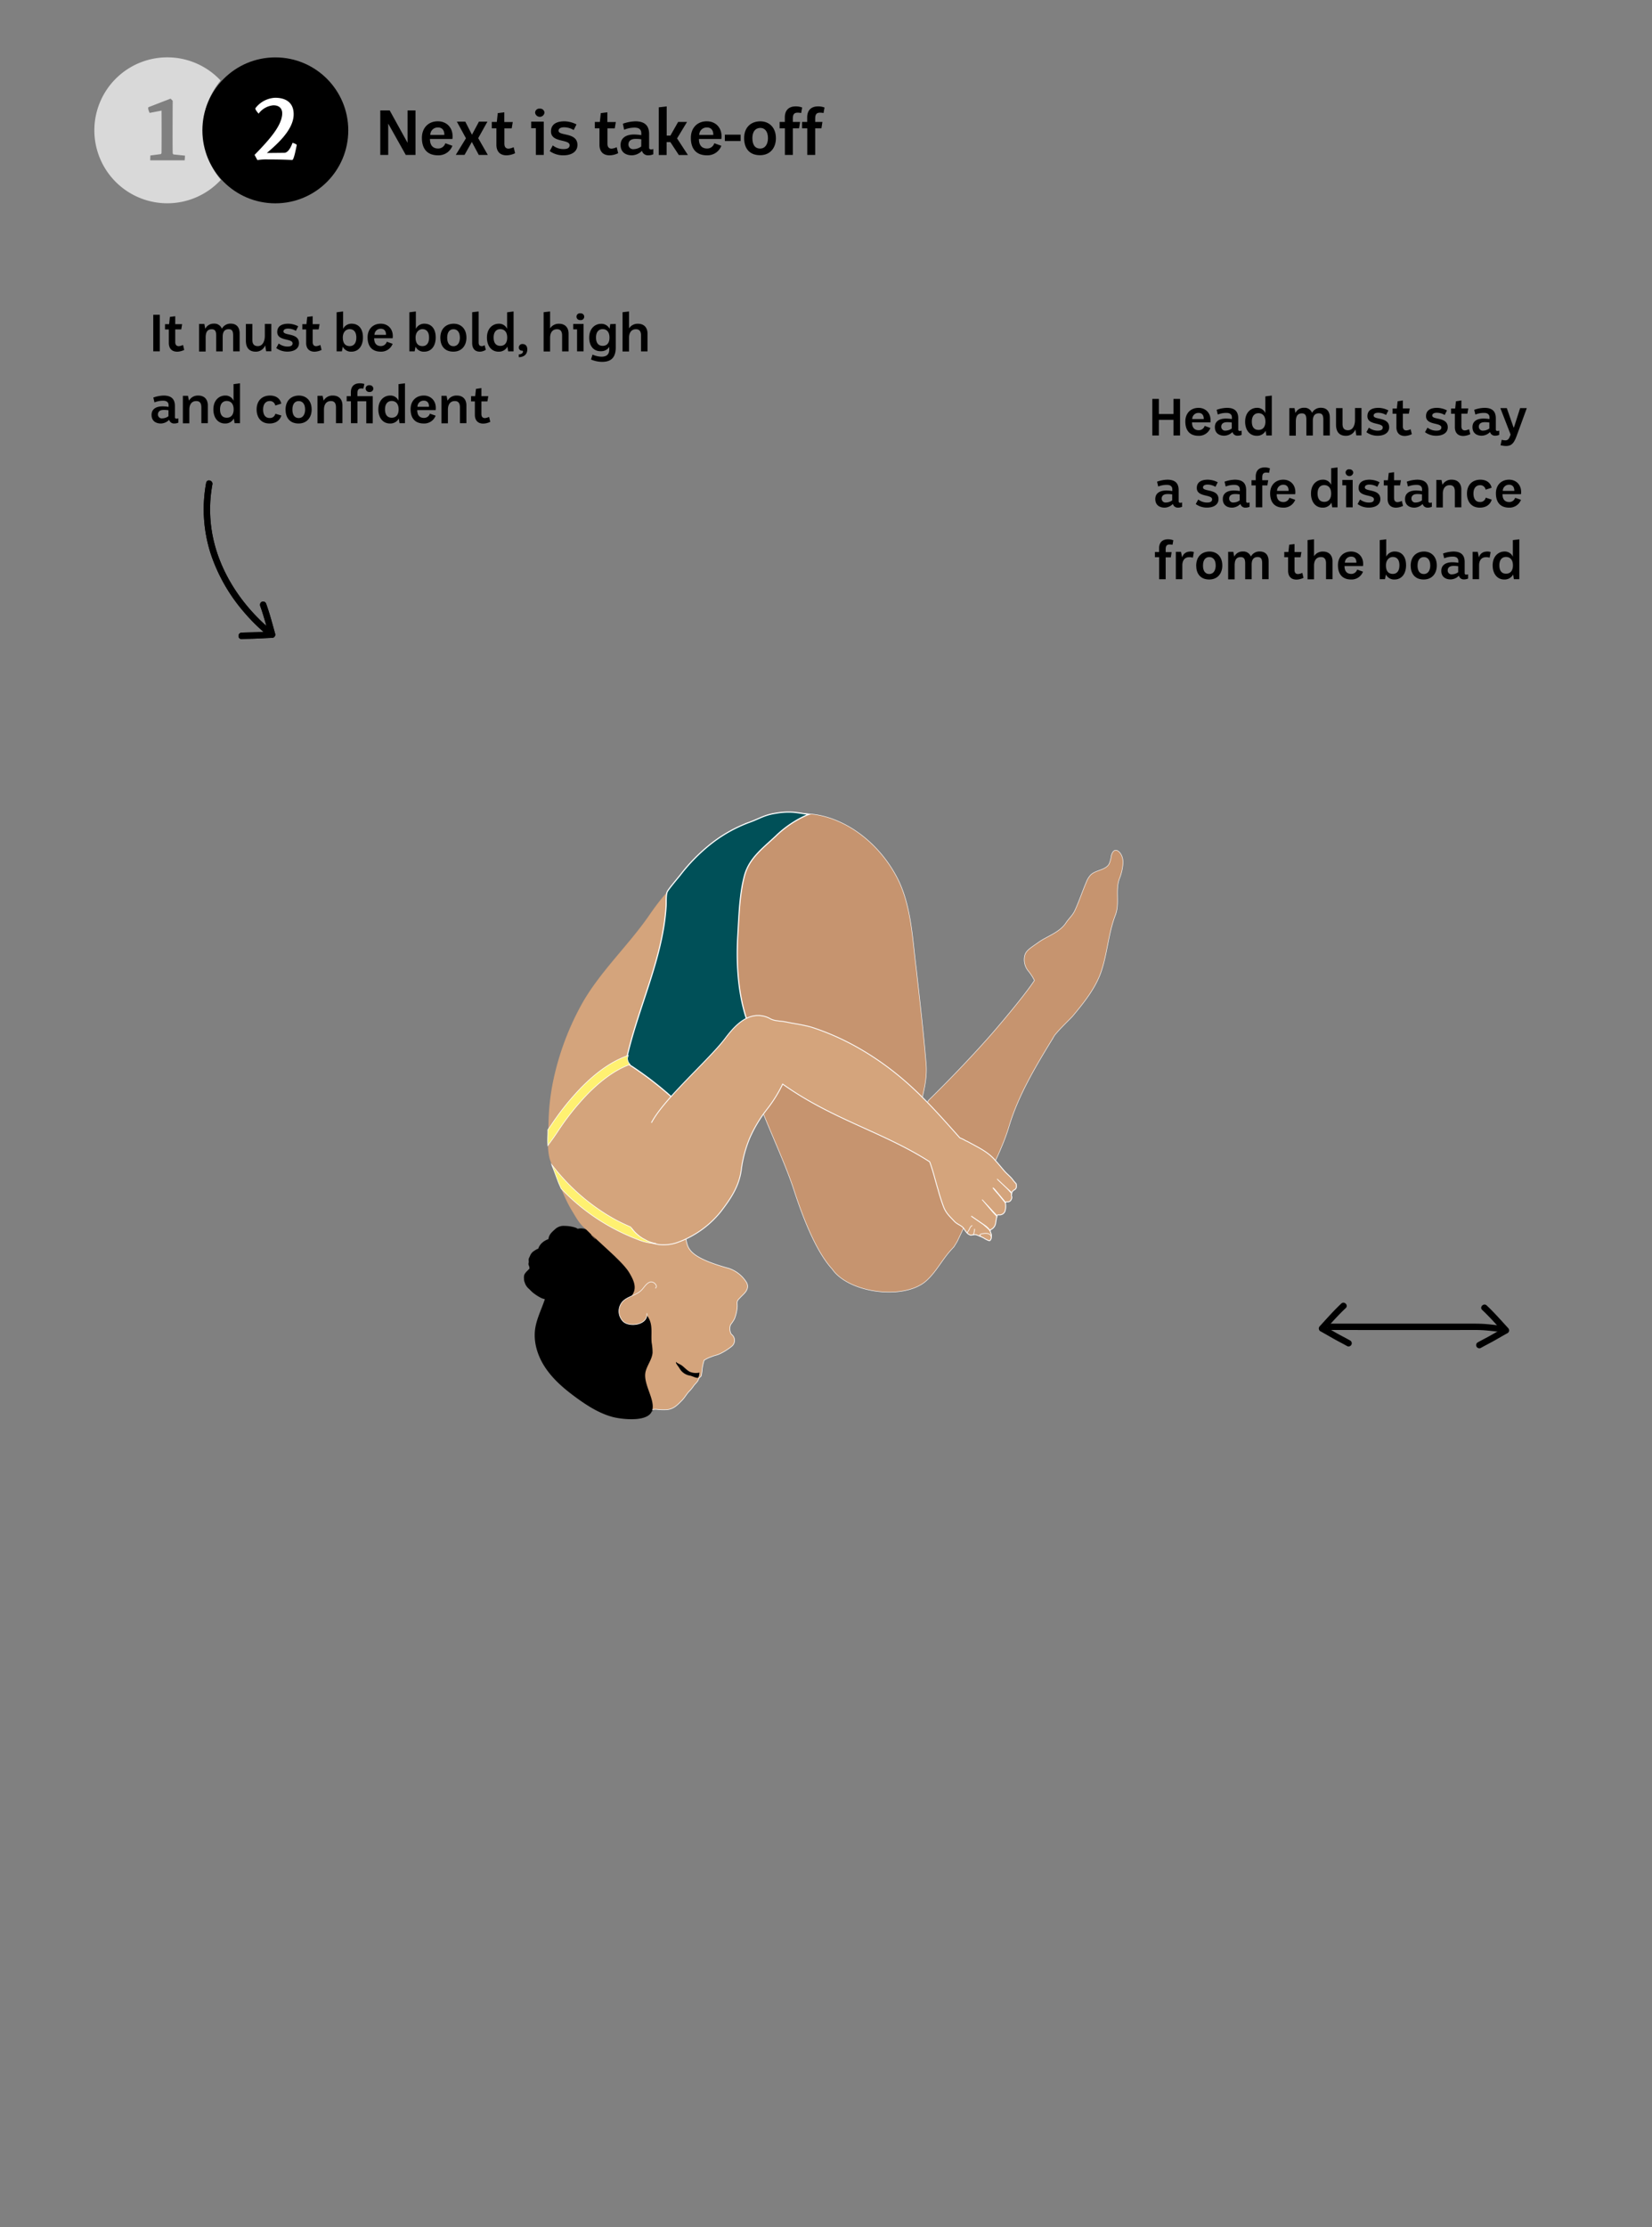 <svg id="Layer_1" data-name="Layer 1" xmlns="http://www.w3.org/2000/svg" viewBox="0 0 780 1051.14"><rect x="0" y="0" width="780" height="1051.14" fill="#808080" stroke="none"/><defs><style>.cls-1{fill:#c6946f;stroke-width:0.23px;}.cls-1,.cls-2,.cls-4,.cls-5,.cls-6,.cls-7{stroke:#fff;stroke-miterlimit:10;}.cls-2,.cls-3,.cls-6,.cls-7{fill:#d4a47c;}.cls-2{stroke-width:0.28px;}.cls-4{fill:#005058;stroke-width:0.54px;}.cls-5{fill:#fff171;stroke-width:0.3px;}.cls-6{stroke-width:0.41px;}.cls-7{stroke-width:0.31px;}.cls-8,.cls-9{fill:#fff;}.cls-8{opacity:0.7;}</style></defs><path class="cls-1" d="M451.94,586a.53.53,0,0,0,.08-.15l13.31-28.12c4-8.46,8.41-17.11,11.05-25.93,4.43-14.8,12.44-28.18,20.67-41.62a1.77,1.77,0,0,1,0,.2.75.75,0,0,1,.06-.36l.72-1.17a.57.57,0,0,1,.08-.13c2.14-2.82,7.6-8,8.54-9.08,5.17-6.22,10.7-13,13.44-20.91,3-8.74,3.41-18.17,6.75-26.82,2.17-5.6-.21-11.77,2-17.44,1-2.45,1.9-6.38,1.46-9-.6-3.54-4.21-6.48-5.43-1.48a13.65,13.65,0,0,1-1,3.78c-1.71,3-6.21,2.78-8.67,5.15a10.52,10.52,0,0,0-2.16,3.6c-1.86,4.34-3.38,9-5.34,13.22-1.08,2.33-2.87,3.78-4.22,5.85-2.48,3.82-7.24,5.73-11.15,8-.59.34-1.15.71-1.7,1.1-4.54,3.21-6.27,4.08-6.75,7a8.45,8.45,0,0,0,1.83,6.6,23.62,23.62,0,0,1,2.18,3.15c.23.44.48.87.72,1.3-4.63,7.13-17.32,22.06-21.55,26.83-9.17,10.31-18.63,20.14-28.43,29.76l-.06.06c-.63.69-5.2,12.89-5.82,13.58.8-10.55,5.62-20,4.73-30.77-1.25-15.12-3-30.17-4.69-45.24-1.84-14.4-2.33-30.28-9.32-43.28-6.66-12.42-17.33-22.17-29.31-26.8-7.58-2.93-15.78-3.83-23.2-1.49-10.26,3.25-30.78,18.8-35.59,29.46-10.76,23.82,9.52,34.91,10.91,52.53,2.06,26.09,2.33,23,10.56,48.13,4.25,13,13.53,31.8,18.24,46.26,3.61,11.1,10,28.52,18,37.18,7.87,11.48,34,14.79,44.35,5.69,4.78-4.2,7.58-10.08,11.88-14.74l1.22-1.32a1.16,1.16,0,0,0,.16-.21Z"/><path class="cls-2" d="M286.27,604c-.91.89-3.24-9.37-4.71-9.59s-1.12-2-1.26-3.17c-.11-.95-.65-1.72-.83-2.65a7.91,7.91,0,0,0-.38-2,6.48,6.48,0,0,0-3.45-3.25c-1.77-.5-3.52.63-5.27.36a5.76,5.76,0,0,1-2.06-.94,2.73,2.73,0,0,1-.65,1.6c-2.62,3.15-6.65,4-10,6.06a20.11,20.11,0,0,0,1.73,3.14,30.06,30.06,0,0,1,2.59,5c.66,1.57,1.66,2.74,1.31,4.39-.26,1.27-1.25,2.23-1.52,3.49a20.94,20.94,0,0,1-.36,2.59,32,32,0,0,1-1.75,3.75c-1.29,2.77-2.36,5.72-3.54,8.56A25.44,25.44,0,0,0,254,631a20.44,20.44,0,0,0,2.56,9.64,44.52,44.52,0,0,0,4.08,6.61,76.64,76.64,0,0,0,7.74,8.28c3.12,2.89,7.66,5,11.64,6.36,2.95,1,5.63,2.41,8.73,3.09a26.32,26.32,0,0,0,9.49,0c2.7-.39,5.14.1,7.76.4,1.32.15,2.63-.28,4-.17a30,30,0,0,0,4.92.15c3.17-.29,5-2.29,7.07-4.38,1.4-1.4,2.22-3.14,3.64-4.52a15,15,0,0,0,1.81-2.24c.61-.89,1.41-1.52,2-2.41.29-.43.36-.9.65-1.36s.75-.54,1-1.06a20.41,20.41,0,0,0,.45-3.28,27.92,27.92,0,0,1,.82-3.78,2,2,0,0,0,.12-.4c.07,0,.22,0,.52-.23a12.77,12.77,0,0,1,2.68-1.23c2.34-1,2.7-.64,5.25-2a28.31,28.31,0,0,0,4.54-3,3.58,3.58,0,0,0,.09-5.53,1.94,1.94,0,0,1-.68-1.14,4.9,4.9,0,0,1,.13-3.63,21.51,21.51,0,0,0,1.76-2.63,19.25,19.25,0,0,0,1.31-5.67c.11-1.6-.41-2.46.66-3.63.77-.83,1.6-1.65,2.41-2.45,1.52-1.51,2.47-3.35,1.38-5.42a15.83,15.83,0,0,0-8.24-6.67c-28.36-7.74-15.45-13.41-24.05-19.12-5.88-3.91-15.6-9.31-17.67-16.11"/><path d="M320.06,644.72a10.1,10.1,0,0,1-.63-.93c-.11-.19-.35-.57-.27-.81s0-.1.12-.07.18.17.24.22l.28.19c.4.23.82.42,1.22.65a7.8,7.8,0,0,1,.7.38c1.36.93,2.47,2.34,3.93,3.1a7.35,7.35,0,0,0,4.6.39c-.06.54-.19,2.29-.77,2.45-.82.22-2.79-.86-3.65-1a6.85,6.85,0,0,1-4.16-2.27C321.07,646.33,320.64,645.47,320.06,644.72Z"/><path d="M254.79,595.54c1,2.41,2.53,4.81,3.23,7.31,2.26,7.95-3.9,15.68-5.26,23.84-1.13,6.7,1.13,13.65,5,19.26s9.16,10,14.67,14c5.1,3.69,10.54,7.11,16.61,8.79,4.08,1.14,16.45,2.65,18.69-2.51s-4.46-13-2.87-19c.8-3,3-5.64,3.25-8.76a26.47,26.47,0,0,0-.42-4.69c-.29-2.84.16-5.72-.32-8.53s-2.25-5.72-5.06-6.2a11.72,11.72,0,0,1-3.91,4.61c-1.76,1-2.35-.15-3.7-1.67-1.86-2.1-2.42-4.28-.48-6.3s4.49-3.74,5.23-6.45c.8-2.91-.79-5.9-2.33-8.51-2.64-4.48-10-10.18-12.67-14.66-3,.7-2.25,0-5.33.5-2.32.39-1.16,4.75-2.83,3.08a19.32,19.32,0,0,0-11.85-5.5c-4.16-.35-9.08,1.28-10.31,5.28A8.7,8.7,0,0,0,254.79,595.54Z"/><path d="M308.54,665.86l-1-.08c0,.07,0,.15,0,.22A3,3,0,0,0,308.54,665.86Z"/><path d="M266.63,601.69a7.45,7.45,0,0,0-3.44.91,12.28,12.28,0,0,1-4.08.79,6.43,6.43,0,0,1-4.54-1.22,7,7,0,0,1-2.25-3.55,6.79,6.79,0,0,1-.2-3.78c.54-1.24,2.38-2.48,3.3-3.45a7,7,0,0,1,4.45-1.74c1.64-.16,3.49-.08,4.77,1a20.56,20.56,0,0,1,5.75,9.47c.57,1.74-.45,4-1.41,5.52s-3,3.65-4.68,4.26c-3.29,1.17-6.4-1.86-8-4.36-.95-1.51-1.75-3.12-1.1-4.93A10.22,10.22,0,0,1,258,597a18.9,18.9,0,0,1,3.94-3.49,7,7,0,0,1,2.48-1.2,23.11,23.11,0,0,0,3.05-.53,8.4,8.4,0,0,1,3.46-.26,3.44,3.44,0,0,1,2.34,1.24,11,11,0,0,1,1.93,2.52c.33.58.43,1.27.71,1.87.49,1,.45,1.09-.4,2.06"/><path d="M261.54,603c-.51,1.42-1.76,1.95-3.06,2.4a6.92,6.92,0,0,0-1.33.55,1.91,1.91,0,0,1-2,.1c-1.78-.71-2.95-2.67-3.95-4.18a6.54,6.54,0,0,1-1.07-2c-.17-.69-.08-1.43-.26-2.1a4.66,4.66,0,0,1-.36-1.13c0-.45.18-.86.15-1.32a2.65,2.65,0,0,1,0-1.22,8.94,8.94,0,0,1,.54-1.18,5.23,5.23,0,0,1,1.29-2,14.89,14.89,0,0,1,2.07-1.33,5.9,5.9,0,0,1,1-.36c.43-.15.79-.44,1.22-.58a6.41,6.41,0,0,1,3.65.32c2.26.58,4.09,2.59,5.64,4.25a12,12,0,0,1,2.65,4.55,28.38,28.38,0,0,1,.57,2.89,10.69,10.69,0,0,1,.34,2.7,8.73,8.73,0,0,1-.74,2.92,19.42,19.42,0,0,1-1.37,2.92,6.54,6.54,0,0,1-2.39,2,9.05,9.05,0,0,0-1.56.62,5.49,5.49,0,0,1-1.48.92,6.91,6.91,0,0,1-5.91-.27,22.59,22.59,0,0,1-3.76-2.51c-.71-.65-1.37-1.36-2.07-2a6.06,6.06,0,0,1-1.59-2.62,4.4,4.4,0,0,1-.35-1.79,5.29,5.29,0,0,1,.1-1.74c.64-1.57,2.1-2.34,3-3.69a5.64,5.64,0,0,1,.46-.82c.32-.38.71-.71,1.06-1.07a10.85,10.85,0,0,1,1.8-1.66,7.11,7.11,0,0,1,2.54-1.1,3.74,3.74,0,0,1,3,.64,10.27,10.27,0,0,1,3.11,2.3,13.65,13.65,0,0,1,2.41,4.53,10.28,10.28,0,0,1,.64,5.17,11,11,0,0,1-.59,2.67,11.44,11.44,0,0,1-1.43,2c-1.08,1.38-3,1.8-4.54,2.3-.31.1-1,.48-1.35.4s-.54-.48-.72-.65"/><path d="M278.79,594.28c-.52,1.42-1.76,1.94-3.07,2.4a6.56,6.56,0,0,0-1.33.55,2,2,0,0,1-2,.1c-1.78-.71-2.94-2.68-3.94-4.18a6.57,6.57,0,0,1-1.08-2c-.17-.69-.08-1.43-.25-2.1-.1-.4-.36-.69-.37-1.13s.19-.86.16-1.33a2.48,2.48,0,0,1,0-1.21,8.94,8.94,0,0,1,.54-1.18,5.21,5.21,0,0,1,1.28-2,15.5,15.5,0,0,1,2.07-1.33,6.55,6.55,0,0,1,1-.37c.44-.14.8-.43,1.23-.57a6.43,6.43,0,0,1,3.65.32c2.25.58,4.09,2.59,5.63,4.25a11.9,11.9,0,0,1,2.65,4.55,28.79,28.79,0,0,1,.58,2.88,10.37,10.37,0,0,1,.33,2.71,9,9,0,0,1-.73,2.92,19.47,19.47,0,0,1-1.38,2.92,6.34,6.34,0,0,1-2.39,2,8,8,0,0,0-1.55.63,5.82,5.82,0,0,1-1.48.92,6.91,6.91,0,0,1-5.91-.27,22.19,22.19,0,0,1-3.76-2.51c-.71-.66-1.38-1.36-2.08-2a6.26,6.26,0,0,1-1.59-2.62,4.39,4.39,0,0,1-.34-1.79,5.58,5.58,0,0,1,.09-1.74c.64-1.57,2.11-2.34,3-3.69a6.08,6.08,0,0,1,.46-.82c.33-.38.72-.72,1.07-1.07a10.08,10.08,0,0,1,1.8-1.66,7,7,0,0,1,2.53-1.1,3.79,3.79,0,0,1,3.05.63,10.57,10.57,0,0,1,3.1,2.3,13.59,13.59,0,0,1,2.42,4.53,10.56,10.56,0,0,1,.64,5.18,6.44,6.44,0,0,1-2,4.67c-1.08,1.37-3,1.8-4.54,2.3-.31.1-1,.47-1.35.4s-.53-.48-.71-.65"/><path class="cls-2" d="M305.44,619.84c.63,5.49-8.12,6.74-11.18,3.9a6.85,6.85,0,0,1-.42-9.25c2.38-2.64,6.48-3,9-5.51,1.33-1.31,2.25-3.2,4-3.83s4.08,1.81,2.57,2.91"/><path class="cls-3" d="M301.64,603.4c3.44-1.29,11.69-14.62,14.38-17,2.36-2.13,3.85-5.16,5.59-7.79,1.28-1.94,1.75-4.17,2.94-6.15.7-1.15,1-2.39,1.77-3.52a10.05,10.05,0,0,0,1.21-2.86c.55-1.88,1.2-3.71,1.76-5.59.35-1.14.5-2.36.92-3.47,1.24-3.23,1.59-6.64,2.42-10,.74-3,1.42-6,2.37-8.92.74-2.24.67-4.46.92-6.76a9.35,9.35,0,0,0-.05-4.34,16.76,16.76,0,0,1-.08-3.25,27.93,27.93,0,0,0-.75-3.59c-.66-3.06-1.19-6.14-1.8-9.21-.91-4.55-.78-9.29-1.27-13.89-.43-4.05-.93-8.1-1.12-12.16-.27-5.75-1.25-11.37-1.74-17.11-.78-9-3.2-17.62-5.9-26.2a58.57,58.57,0,0,0-2.41-7.32c-1-2.19,8.68-15.8,7.22-17.73-5.92-7.85-19.34,12.4-22,16.19q-1.63,2.32-3.38,4.6c-9.12,11.91-19.9,22.65-27.44,35.67a129.38,129.38,0,0,0-14.12,37.71A106.58,106.58,0,0,0,259,529.74c-.12,5.31-1,13.32.92,18.33,1.47,3.88,3.07,7.72,4.58,11.54a68.46,68.46,0,0,0,5.18,11.24c1.73,2.77,3.16,5.62,5.47,8a81.69,81.69,0,0,1,5.84,5.78c1.2,1.48-3.09-2.82-1.48-1.64"/><path class="cls-4" d="M362.48,506.87a34.06,34.06,0,0,1,9.13-15.19,24.43,24.43,0,0,1,3.55-2.7c.85-.53,1-.44.91-1.39a8.93,8.93,0,0,0-.5-2.07c-.23-.78-17.3,8.57-17.69,7.87-8.94-16-10.56-34.56-9.49-52.56.53-8.87.8-19,3.15-27.63,2.25-8.21,8.6-12.79,14.74-18.57a50,50,0,0,1,14.58-9.87c.35-.15.7-.26,1.06-.38-2.39-.32-4.76-.76-7.16-1a34,34,0,0,0-8.48.47c-5.63.86-7.67,2.6-13,4.47a66.54,66.54,0,0,0-17.64,10A84.14,84.14,0,0,0,321.2,413c-.83,1.07-5.71,6.78-6.2,8-.61,1.56-.39,4.92-.49,6.58-1.42,24.12-12.69,46.76-18.27,70.41a5.31,5.31,0,0,0-.08,3.2,5.13,5.13,0,0,0,2.08,2.05,161.55,161.55,0,0,1,34.86,31.06,7.72,7.72,0,0,1,1.94,3.36,3,3,0,0,1-1.58,3.34q4.44-2.25,9-4.26"/><path d="M276.21,582.11c-1.62-.73-2.85-2-4.5-2.68a16.81,16.81,0,0,0-5.11-.81,5.85,5.85,0,0,0-4.61,1.65c-1.4,1.22-2.77,2.48-3,4.36-.42,4,.5,7.41,3.64,10.26,1.05.94,9,7,9.42,3.33"/><path class="cls-5" d="M297.46,502.33a3,3,0,0,1-.31-.31,3.66,3.66,0,0,1-.46-.72,2,2,0,0,1-.14-.3,6.21,6.21,0,0,1-.2-.74,1.88,1.88,0,0,1-.06-.53,1.57,1.57,0,0,1,.08-.68,6,6,0,0,1,.15-.61,2.33,2.33,0,0,1,.11-.28c-7.27,2.46-14.87,7.63-22.47,15.45a125.12,125.12,0,0,0-14.22,17.88s-1.63,2.25-1.27,1.79c0,3.46-.2,4.41,0,7.42.57-.84,2.25-3.08,2.78-3.85.75-1.08,1.44-2.07,2-2.94a119.77,119.77,0,0,1,13.69-17.23c5.28-5.43,12.5-11.5,20.36-14.27Z"/><path class="cls-6" d="M298.14,579.62a19.24,19.24,0,0,0,13.22,7.83,19.76,19.76,0,0,0,9.29-1.31,46,46,0,0,0,19.86-14.49c4.67-6.13,8.41-11.72,9.48-19.4a58.23,58.23,0,0,1,4.13-15.37,63.84,63.84,0,0,1,8.1-13.42,63.19,63.19,0,0,0,7.32-11.78c23.64,16.79,47.44,22.6,69.4,36.67,1.63,4.31,2.65,8.84,4,13.23a85.4,85.4,0,0,0,2.71,8.39c1.21,2.85,2.87,4.24,4.87,6.4,1.7,1.84,3.76,1.9,4.95,4.11a3.41,3.41,0,0,0,.47.64c.2.23.35.51.55.72a3.83,3.83,0,0,0,1.4,1,1.43,1.43,0,0,0,.48.16c.23,0,.5-.08.73-.11a6.26,6.26,0,0,1,1.5-.14,6.66,6.66,0,0,1,1.38.48,23.12,23.12,0,0,1,2.5,1.1,10.76,10.76,0,0,0,2.49,1.25c.58.12.77-.47,1-1a2.32,2.32,0,0,0,.13-.88q0-.53,0-1c-.19-.47-.36-1-.52-1.42a.87.87,0,0,1-.05-.22,10.28,10.28,0,0,0-1.41-1.53c-.59-.53-1.18-1-1.78-1.54l-5.77-4c.28.19,6.2,4.23,6.47,4.43a10.13,10.13,0,0,1,1.54,1.33c.34.36.62.8.95,1.18a.72.72,0,0,1,.39-.61,3.87,3.87,0,0,0,2.16-2.91c.24-1.2.33-2.41.68-3.6a.7.7,0,0,1,.72-.44,2.7,2.7,0,0,0,3-1.62,7.57,7.57,0,0,0,.25-3.69.7.7,0,0,1,0-.29l-3.39-4.17c0,.08-4.08-4.64-1.64-2.14l5.11,6.14a.61.61,0,0,1,.65-.36,1.77,1.77,0,0,0,1.9-.86c.78-1.47.1-1.65.19-2.47a2.66,2.66,0,0,1,1.24-2.24,1.73,1.73,0,0,0,1.12-1.47,8,8,0,0,0-.07-1.39c-.56-.67-1.15-1.26-1.67-2-1.12-1.51-2.62-2.6-3.85-4s-2.61-3.15-4-4.68c-.52-.58-1-1.17-1.6-1.73-3.3-3.28-7.75-5.3-11.76-7.54-.44-.25-.89-.34-1.33-.64a18.17,18.17,0,0,0-2.44-1.17c-8-9-15.94-18-24.76-25.81-12.79-11.32-27.71-20.54-44-26-.68-.23-1.36-.44-2-.62-3.74-1-7.49-1.47-11.33-2.26-2.59-.53-5.34-.38-7.36-1.5a11.82,11.82,0,0,0-6.42-1.54c-6.38.38-11.16,5.8-15,10.89-7.81,10.28-28.78,28.29-34.74,39.73"/><path class="cls-7" d="M459.06,578.38a3.14,3.14,0,0,0-1,1c-.15.28-.29.59-.42.89s-.27.47-.41.71c-.22.39-.58.58-.43,1.15"/><path class="cls-7" d="M460.16,580a7.25,7.25,0,0,1-.26,1.74l-.12.56a6.37,6.37,0,0,0-.25.69"/><path class="cls-7" d="M463.09,583.43c-1.21-.68.22-1.07.76-1.15,1.21-.18,3.75-.57,4.16,1.56"/><path class="cls-7" d="M477.83,563.63a34.37,34.37,0,0,0-3.86-4.06,7.49,7.49,0,0,0-.69-.69c-.29-.22-2.13-2-2.4-2.31s7,6.61,6.7,6.17"/><path class="cls-7" d="M470.9,574.46c-.42-.56-1.52-1.66-2-2.17-.27-.29-4.86-5.66-5.12-6s7.23,7.84,7,7.5"/><path class="cls-5" d="M261.94,553.47l1.49,4c.45,1.22,1,2.36,1.52,3.55A97.58,97.58,0,0,0,301,585a24.33,24.33,0,0,0,8.82,1.93,13.75,13.75,0,0,1-5.3-1.89,14.46,14.46,0,0,1-3.06-1.92,16.3,16.3,0,0,1-3.68-4c-2.57-1.12-5.12-2.32-7.57-3.65a95.78,95.78,0,0,1-25.79-21c-1.31-1.49-2.7-3.21-3.93-4.77C260.78,550.54,261.58,552.45,261.94,553.47Z"/><path d="M547.16,188.28v7.13h6.9v-7.13h3.11v17.26h-3.11v-7.35h-6.9v7.35h-3.09V188.28Z"/><path d="M571.5,202a5.77,5.77,0,0,1-5.58,3.7c-4.34,0-6.26-2.71-6.26-6.76s2.71-6.53,6.44-6.43c3,.07,5.74,2.34,5.45,6.46l0,.39h-8.73c0,2.2.94,3.7,3.18,3.7a2.89,2.89,0,0,0,2.79-2.05Zm-3.13-4.22c0-2-1-2.93-2.54-2.88a2.87,2.87,0,0,0-2.91,2.88Z"/><path d="M574.44,193.43a15.39,15.39,0,0,1,4.88-.93c3.89,0,5.32,1.92,5.32,4.93v5.23a.65.65,0,0,0,.62.74,2.61,2.61,0,0,0,1-.15v2a4.85,4.85,0,0,1-2,.4,2.34,2.34,0,0,1-2.34-1.75,5.62,5.62,0,0,1-3.89,1.75c-2.52,0-4.39-1.28-4.42-4s2-4.09,5.25-4.09a20,20,0,0,1,2.79.24v-.76c0-1.41-.89-2.17-2.66-2.15a10.41,10.41,0,0,0-4,.79Zm7.15,6a13.13,13.13,0,0,0-2.52-.15c-1.48.07-2.42.76-2.44,2.07a1.82,1.82,0,0,0,2.1,1.9,5.09,5.09,0,0,0,2.86-1Z"/><path d="M600.48,186.7v18.84h-2.57l-.34-2.22a4.53,4.53,0,0,1-4.12,2.37c-3.48.05-5.55-2.84-5.55-6.63,0-4.64,3-6.56,5.53-6.56a4.11,4.11,0,0,1,4,2.44V187.1ZM591.06,199c0,2.2.86,3.92,3.15,3.92s3.26-1.72,3.26-3.89c0-2.94-1.58-4-3.28-4S591.06,196.2,591.06,199Z"/><path d="M611.21,192.62l.44,2.29a4.32,4.32,0,0,1,4-2.44,3.75,3.75,0,0,1,3.84,2.39,4.58,4.58,0,0,1,4.17-2.39c3,0,4.22,2,4.22,4.64v8.43h-3.06v-7.45c0-2-.47-3-2.14-3-2.22,0-2.82,1.68-2.82,3.58v6.9h-3.05v-7.45c0-2-.47-3-2.15-3-2.37,0-2.83,1.9-2.83,4v6.51h-3.06V192.62Z"/><path d="M633.88,192.62v7.45c0,2,.78,3,2.58,3,2.35,0,3.31-2.42,3.31-4.86v-5.62h3.06v12.92h-2.44l-.45-2.81a4.71,4.71,0,0,1-4.46,3c-3.16,0-4.66-1.95-4.66-5.2v-7.87Z"/><path d="M646.33,201.84a6.68,6.68,0,0,0,4.19,1.43c1.48,0,2.35-.44,2.35-1.5,0-2.52-7.48-.84-7.23-5.57.1-2.32,1.8-3.7,5.23-3.7a10.49,10.49,0,0,1,4.66,1.21l-1.09,2.16a7.3,7.3,0,0,0-3.7-1.05c-1.2,0-2.21.39-2.17,1.4.15,2.05,7.33.47,7.33,5.45,0,2.66-2.39,4-5.45,4a8.86,8.86,0,0,1-5.3-1.68Z"/><path d="M662.36,189v3.77h3.26l-.42,2.47h-2.84v5.92c0,1.4.64,2,1.68,2a5.72,5.72,0,0,0,2-.57l.56,2.34a8.1,8.1,0,0,1-3.28.84c-3,0-4-2-4-4.14v-6.34h-1.8v-2.47h2l.37-3.42Z"/><path d="M674,201.84a6.73,6.73,0,0,0,4.2,1.43c1.48,0,2.34-.44,2.34-1.5,0-2.52-7.47-.84-7.23-5.57.1-2.32,1.8-3.7,5.23-3.7a10.49,10.49,0,0,1,4.66,1.21l-1.08,2.16a7.34,7.34,0,0,0-3.7-1.05c-1.21,0-2.22.39-2.17,1.4.15,2.05,7.32.47,7.32,5.45,0,2.66-2.39,4-5.45,4a8.86,8.86,0,0,1-5.3-1.68Z"/><path d="M690,189v3.77h3.26l-.42,2.47H690v5.92c0,1.4.65,2,1.68,2a5.72,5.72,0,0,0,1.95-.57l.57,2.34a8.1,8.1,0,0,1-3.28.84c-3,0-4-2-4-4.14v-6.34h-1.8v-2.47h1.94l.37-3.42Z"/><path d="M696.05,193.43a15.46,15.46,0,0,1,4.89-.93c3.89,0,5.32,1.92,5.32,4.93v5.23a.65.65,0,0,0,.62.74,2.61,2.61,0,0,0,1-.15v2a4.89,4.89,0,0,1-2,.4,2.34,2.34,0,0,1-2.34-1.75,5.65,5.65,0,0,1-3.9,1.75c-2.51,0-4.38-1.28-4.41-4s2-4.09,5.25-4.09a20,20,0,0,1,2.79.24v-.76c0-1.41-.89-2.17-2.66-2.15a10.41,10.41,0,0,0-4,.79Zm7.15,6a13,13,0,0,0-2.51-.15c-1.48.07-2.42.76-2.44,2.07a1.82,1.82,0,0,0,2.09,1.9,5,5,0,0,0,2.86-1Z"/><path d="M711.44,192.62l3.18,9.12h.2l2.91-9.12h3.16l-4.79,13.12c-1.57,4.31-3.05,5.4-7.61,4.44l.54-2.59c2.91.71,3.3,0,4.21-2.49l-4.85-12.48Z"/><path d="M546.31,227.35a15.36,15.36,0,0,1,4.88-.94c3.89,0,5.32,1.92,5.32,4.93v5.23a.65.65,0,0,0,.62.74,2.41,2.41,0,0,0,1-.15v2.05a5,5,0,0,1-2,.39,2.34,2.34,0,0,1-2.34-1.75,5.62,5.62,0,0,1-3.89,1.75c-2.52,0-4.39-1.28-4.42-4s2-4.09,5.25-4.09a19.85,19.85,0,0,1,2.79.25V231c0-1.4-.89-2.17-2.66-2.14a10.52,10.52,0,0,0-4,.78Zm7.15,6a14,14,0,0,0-2.52-.15c-1.48.08-2.42.76-2.44,2.07a1.81,1.81,0,0,0,2.1,1.9,5,5,0,0,0,2.86-1Z"/><path d="M565.77,235.76a6.68,6.68,0,0,0,4.19,1.43c1.48,0,2.34-.45,2.34-1.51,0-2.51-7.47-.84-7.22-5.57.09-2.32,1.8-3.7,5.22-3.7a10.49,10.49,0,0,1,4.66,1.21l-1.08,2.17a7.25,7.25,0,0,0-3.7-1.06c-1.21,0-2.22.39-2.17,1.4.15,2.05,7.32.47,7.32,5.45,0,2.67-2.39,4-5.45,4a8.82,8.82,0,0,1-5.3-1.67Z"/><path d="M578.17,227.35a15.42,15.42,0,0,1,4.88-.94c3.9,0,5.33,1.92,5.33,4.93v5.23a.65.65,0,0,0,.62.74,2.45,2.45,0,0,0,1-.15v2.05a5.09,5.09,0,0,1-2,.39,2.33,2.33,0,0,1-2.34-1.75,5.67,5.67,0,0,1-3.9,1.75c-2.51,0-4.39-1.28-4.41-4s2-4.09,5.25-4.09a19.85,19.85,0,0,1,2.79.25V231c0-1.4-.89-2.17-2.67-2.14a10.5,10.5,0,0,0-4,.78Zm7.15,6a13.88,13.88,0,0,0-2.51-.15c-1.48.08-2.42.76-2.44,2.07a1.81,1.81,0,0,0,2.09,1.9,5,5,0,0,0,2.86-1Z"/><path d="M592.9,226.66v-1.75c0-2.64,1.38-4.29,4.26-4.29a6.74,6.74,0,0,1,2.44.44l-.39,2.14a7.24,7.24,0,0,0-1.31-.14c-1.35,0-1.92.56-1.92,2.34v1.26h2.81l-.4,2.46H596v10.33H592.9V229.12h-2v-2.46Z"/><path d="M611.54,235.9a5.76,5.76,0,0,1-5.57,3.7c-4.34,0-6.27-2.71-6.27-6.75s2.72-6.54,6.44-6.44c3,.07,5.74,2.34,5.45,6.46l-.05.39h-8.73c0,2.2.94,3.7,3.18,3.7a2.89,2.89,0,0,0,2.79-2Zm-3.13-4.21c.05-2-1-2.94-2.54-2.89a2.88,2.88,0,0,0-2.91,2.89Z"/><path d="M631.52,220.62v18.83H629l-.34-2.21a4.53,4.53,0,0,1-4.12,2.36c-3.48.05-5.55-2.83-5.55-6.63,0-4.64,3-6.56,5.53-6.56a4.11,4.11,0,0,1,4,2.44V221Zm-9.42,12.32c0,2.2.86,3.93,3.15,3.93s3.26-1.73,3.26-3.9c0-2.93-1.58-4-3.28-4S622.1,230.11,622.1,232.94Z"/><path d="M638.67,226.53v12.92h-3.08V229.07h-1.8v-2.54Zm-1.55-5a1.65,1.65,0,0,1,1.82,1.56,1.82,1.82,0,0,1-3.62,0A1.59,1.59,0,0,1,637.12,221.5Z"/><path d="M642.17,235.76a6.73,6.73,0,0,0,4.2,1.43c1.48,0,2.34-.45,2.34-1.51,0-2.51-7.47-.84-7.23-5.57.1-2.32,1.8-3.7,5.23-3.7a10.49,10.49,0,0,1,4.66,1.21l-1.08,2.17a7.25,7.25,0,0,0-3.7-1.06c-1.21,0-2.22.39-2.17,1.4.15,2.05,7.32.47,7.32,5.45,0,2.67-2.39,4-5.45,4a8.82,8.82,0,0,1-5.3-1.67Z"/><path d="M658.21,222.88v3.78h3.25l-.42,2.46h-2.83V235c0,1.41.64,2,1.67,2a5.5,5.5,0,0,0,2-.57l.57,2.34a7.94,7.94,0,0,1-3.28.84c-3,0-4-2-4-4.14v-6.34h-1.8v-2.46h1.95l.37-3.43Z"/><path d="M664.22,227.35a15.43,15.43,0,0,1,4.89-.94c3.89,0,5.32,1.92,5.32,4.93v5.23a.65.65,0,0,0,.62.74,2.41,2.41,0,0,0,1-.15v2.05a5.09,5.09,0,0,1-2,.39,2.34,2.34,0,0,1-2.34-1.75,5.64,5.64,0,0,1-3.89,1.75c-2.52,0-4.39-1.28-4.42-4s2-4.09,5.25-4.09a19.85,19.85,0,0,1,2.79.25V231c0-1.4-.89-2.17-2.66-2.14a10.52,10.52,0,0,0-4,.78Zm7.16,6a14,14,0,0,0-2.52-.15c-1.48.08-2.42.76-2.44,2.07a1.81,1.81,0,0,0,2.1,1.9,5,5,0,0,0,2.86-1Z"/><path d="M680.6,226.53l.47,2.3a4.74,4.74,0,0,1,4.41-2.42c3,0,4.49,2,4.49,4.61v8.43h-3.06V232c0-2-.74-3-2.41-3-2.35,0-3.26,1.89-3.26,4v6.51h-3.06V226.53Z"/><path d="M704.33,235.83c-.84,2.64-3,3.77-5.63,3.77-4.24,0-6.06-3.15-6.06-6.61,0-4.21,2.61-6.51,6.14-6.58,3.1-.07,5,1.53,5.5,3.8l-2.84.91a2.55,2.55,0,0,0-2.61-2.12c-1.78,0-3.13,1.31-3.13,3.94,0,2.1.78,4,3.08,4a2.6,2.6,0,0,0,2.71-2.05Z"/><path d="M718.14,235.9a5.77,5.77,0,0,1-5.58,3.7c-4.33,0-6.26-2.71-6.26-6.75s2.71-6.54,6.44-6.44c3,.07,5.74,2.34,5.45,6.46l-.05.39h-8.73c0,2.2.94,3.7,3.18,3.7a2.89,2.89,0,0,0,2.79-2ZM715,231.69c0-2-1-2.94-2.54-2.89a2.87,2.87,0,0,0-2.91,2.89Z"/><path d="M547.27,260.57v-1.75c0-2.64,1.38-4.29,4.26-4.29A6.74,6.74,0,0,1,554,255l-.39,2.15a6.25,6.25,0,0,0-1.31-.15c-1.35,0-1.92.57-1.92,2.34v1.26h2.81l-.39,2.47h-2.42v10.33h-3.08V263h-2v-2.47Z"/><path d="M557.6,260.45l.57,2.66c.59-2,2.09-2.84,4.19-2.79a5.12,5.12,0,0,1,1.33.23l-.47,2.68a5.29,5.29,0,0,0-1.85-.24c-2.26.07-3.13,1.82-3.13,3.89v6.49h-3.06V260.45Z"/><path d="M571.12,260.32c3.23,0,6,2.2,6,6.61,0,3.63-2.15,6.59-6.17,6.59-4.36,0-6.16-3-6.16-6.59C564.83,262.52,567.61,260.32,571.12,260.32ZM568,266.93c0,2.05.69,4,3,4,2.1,0,3-1.95,3-4,0-2.86-1.41-4-3-4C569.41,262.91,568,264,568,266.93Z"/><path d="M582.31,260.45l.45,2.29a4.3,4.3,0,0,1,4-2.44,3.77,3.77,0,0,1,3.85,2.39,4.52,4.52,0,0,1,4.17-2.39c3,0,4.21,2,4.21,4.63v8.44h-3.05v-7.45c0-2-.47-3-2.15-3-2.22,0-2.81,1.68-2.81,3.57v6.91h-3.06v-7.45c0-2-.47-3-2.14-3-2.37,0-2.84,1.9-2.84,4v6.51h-3.06V260.45Z"/><path d="M611.22,256.8v3.77h3.26l-.42,2.47h-2.84V269c0,1.41.64,1.95,1.68,1.95a5.5,5.5,0,0,0,2-.57l.56,2.35a8.1,8.1,0,0,1-3.28.84c-3,0-4-2-4-4.15V263h-1.8v-2.47h1.95l.37-3.43Z"/><path d="M620.42,254.53v8a4.83,4.83,0,0,1,4.24-2.2c3,0,4.49,1.95,4.49,4.61v8.44h-3.06v-7.45c0-2-.74-3-2.41-3-2.35,0-3.26,1.9-3.26,4v6.51h-3.06V254.9Z"/><path d="M643.55,269.82a5.76,5.76,0,0,1-5.57,3.7c-4.34,0-6.26-2.72-6.26-6.76s2.71-6.53,6.43-6.44c3,.08,5.75,2.35,5.45,6.46l-.05.4h-8.73c0,2.19.94,3.7,3.18,3.7a2.87,2.87,0,0,0,2.79-2.05Zm-3.13-4.22c.05-2-1-2.93-2.54-2.88A2.87,2.87,0,0,0,635,265.6Z"/><path d="M654.51,254.53v8.21a4.42,4.42,0,0,1,4.31-2.42c2.44.08,5.06,1.73,5.06,6.49,0,3.9-2,6.71-5.45,6.71a4.28,4.28,0,0,1-4.07-2.37l-.42,2.22h-2.49V254.92Zm-.13,12.35c0,2.22.82,4,3.26,4,2,0,3.1-1.51,3.1-4.05,0-3-1.5-3.94-3.13-3.94S654.38,264.29,654.38,266.88Z"/><path d="M672.39,260.32c3.23,0,6,2.2,6,6.61,0,3.63-2.15,6.59-6.17,6.59-4.36,0-6.16-3-6.16-6.59C666.1,262.52,668.89,260.32,672.39,260.32Zm-3.09,6.61c0,2.05.69,4,3,4,2.1,0,3-1.95,3-4,0-2.86-1.41-4-3-4S669.3,264,669.3,266.93Z"/><path d="M681.34,261.26a15.42,15.42,0,0,1,4.88-.94c3.9,0,5.33,1.93,5.33,4.93v5.23a.65.65,0,0,0,.62.74,2.54,2.54,0,0,0,1-.14v2a5.05,5.05,0,0,1-2,.4,2.33,2.33,0,0,1-2.34-1.76,5.63,5.63,0,0,1-3.9,1.76c-2.51,0-4.39-1.29-4.41-4s2-4.1,5.25-4.1a19.85,19.85,0,0,1,2.79.25v-.77c0-1.4-.89-2.17-2.67-2.14a10.39,10.39,0,0,0-4,.79Zm7.15,6a13.88,13.88,0,0,0-2.51-.15c-1.48.08-2.42.77-2.44,2.08a1.8,1.8,0,0,0,2.09,1.89,5.07,5.07,0,0,0,2.86-1Z"/><path d="M697.72,260.45l.56,2.66c.6-2,2.1-2.84,4.2-2.79a5.28,5.28,0,0,1,1.33.23l-.47,2.68a5.33,5.33,0,0,0-1.85-.24c-2.27.07-3.13,1.82-3.13,3.89v6.49H695.3V260.45Z"/><path d="M717.35,254.53v18.84h-2.57l-.34-2.22a4.53,4.53,0,0,1-4.12,2.37c-3.48.05-5.55-2.84-5.55-6.64,0-4.63,3-6.56,5.53-6.56a4.12,4.12,0,0,1,4,2.44v-7.84Zm-9.42,12.33c0,2.19.86,3.92,3.15,3.92s3.26-1.73,3.26-3.9c0-2.93-1.58-4-3.28-4S707.93,264,707.93,266.86Z"/><path d="M699.81,618.27c3.6,3.38,6.85,7.09,10.18,10.73l.3-2.36c-2.2,1.18-4.33,2.47-6.51,3.68-2,1.13-4.09,2.17-6.1,3.3a1.5,1.5,0,0,0,1.51,2.59c2-1.13,4.08-2.17,6.1-3.3,2.18-1.21,4.32-2.5,6.51-3.68a1.51,1.51,0,0,0,.31-2.35c-3.33-3.64-6.58-7.35-10.17-10.73-1.41-1.32-3.54.8-2.13,2.12Z"/><path d="M633.29,615.27c-3.6,3.38-6.85,7.09-10.18,10.72a1.52,1.52,0,0,0,.31,2.36c2.19,1.18,4.33,2.46,6.51,3.68,2,1.12,4.08,2.16,6.1,3.3a1.5,1.5,0,0,0,1.51-2.59c-2-1.14-4.08-2.18-6.1-3.3-2.17-1.22-4.31-2.5-6.51-3.68l.31,2.35c3.32-3.63,6.57-7.34,10.17-10.72,1.41-1.32-.72-3.44-2.12-2.12Z"/><path d="M709.47,625.73c-2.45-.18-4.89-.52-7.34-.74-2.65-.24-5.3-.24-8-.24-5.37,0-10.74,0-16.11,0H628a1.5,1.5,0,0,0,0,3c21.39,0,42.79.05,64.18,0,2.93,0,5.88-.07,8.81.15s5.64.62,8.48.83c1.92.14,1.91-2.86,0-3Z"/><path d="M97.35,227.85a68.34,68.34,0,0,0,2.26,33.88,81.51,81.51,0,0,0,15.44,27A88.38,88.38,0,0,0,127,300.4c1.49,1.2,3.62-.91,2.12-2.12-15.47-12.49-27.31-30.61-29.53-50.65a65,65,0,0,1,.69-19c.35-1.89-2.54-2.69-2.89-.8Z"/><path d="M122.78,285.81c1.69,4.63,2.92,9.41,4.25,14.16l1.45-1.9c-2.49.06-5,.24-7.47.34-2.31.1-4.62.1-6.94.2-1.92.09-1.93,3.09,0,3,2.32-.1,4.63-.1,6.94-.2,2.49-.1,5-.28,7.47-.34a1.52,1.52,0,0,0,1.44-1.9c-1.33-4.75-2.56-9.52-4.24-14.16a1.55,1.55,0,0,0-1.85-1.05,1.52,1.52,0,0,0-1,1.85Z"/><path d="M75.44,148.57v17.26H72.36V148.57Z"/><path d="M82.74,149.26V153H86l-.42,2.47H82.74v5.92c0,1.4.64,2,1.68,2a5.72,5.72,0,0,0,2-.57l.56,2.34a8.09,8.09,0,0,1-3.27.84c-3,0-4-2-4-4.14V155.5h-1.8V153h1.94l.37-3.42Z"/><path d="M96.48,152.91l.44,2.29a4.34,4.34,0,0,1,4-2.44,3.77,3.77,0,0,1,3.85,2.39,4.55,4.55,0,0,1,4.16-2.39c3,0,4.22,2,4.22,4.64v8.43h-3.06v-7.45c0-2-.47-3-2.14-3-2.22,0-2.81,1.68-2.81,3.58v6.9h-3.06v-7.45c0-2-.47-3-2.15-3-2.36,0-2.83,1.9-2.83,4v6.51H94V152.91Z"/><path d="M119.15,152.91v7.45c0,2,.79,3,2.59,3,2.34,0,3.3-2.42,3.3-4.86v-5.62h3.06v12.92h-2.44l-.45-2.81a4.71,4.71,0,0,1-4.46,3c-3.16,0-4.66-1.95-4.66-5.2v-7.87Z"/><path d="M131.6,162.13a6.72,6.72,0,0,0,4.19,1.43c1.48,0,2.35-.44,2.35-1.5,0-2.52-7.47-.84-7.23-5.57.1-2.32,1.8-3.7,5.23-3.7A10.49,10.49,0,0,1,140.8,154l-1.08,2.16a7.41,7.41,0,0,0-3.7-1.06c-1.21,0-2.22.4-2.17,1.41.14,2.05,7.32.47,7.32,5.45,0,2.66-2.39,4-5.45,4a8.86,8.86,0,0,1-5.3-1.68Z"/><path d="M147.63,149.26V153h3.26l-.42,2.47h-2.84v5.92c0,1.4.64,2,1.68,2a5.72,5.72,0,0,0,1.95-.57l.57,2.34a8.21,8.21,0,0,1-3.28.84c-3,0-4-2-4-4.14V155.5h-1.8V153h1.94l.37-3.42Z"/><path d="M162,147v8.21a4.39,4.39,0,0,1,4.31-2.41c2.44.07,5.06,1.72,5.06,6.48,0,3.9-2,6.71-5.45,6.71a4.28,4.28,0,0,1-4.07-2.37l-.42,2.22h-2.49V147.39Zm-.13,12.36c0,2.22.82,4,3.26,4,2,0,3.11-1.5,3.11-4,0-3-1.51-4-3.13-4C163.32,155.35,161.86,156.76,161.86,159.35Z"/><path d="M185.39,162.28a5.76,5.76,0,0,1-5.57,3.7c-4.34,0-6.26-2.71-6.26-6.76s2.71-6.53,6.43-6.43c3,.07,5.75,2.34,5.45,6.46l-.05.39h-8.73c0,2.2.94,3.7,3.18,3.7a2.87,2.87,0,0,0,2.79-2.05Zm-3.13-4.22c.05-2-1-2.93-2.54-2.88a2.87,2.87,0,0,0-2.91,2.88Z"/><path d="M196.35,147v8.21a4.39,4.39,0,0,1,4.31-2.41c2.44.07,5.06,1.72,5.06,6.48,0,3.9-1.95,6.71-5.45,6.71a4.27,4.27,0,0,1-4.07-2.37l-.42,2.22h-2.49V147.39Zm-.13,12.36c0,2.22.82,4,3.26,4,2,0,3.1-1.5,3.1-4,0-3-1.5-4-3.13-4S196.22,156.76,196.22,159.35Z"/><path d="M214.23,152.79c3.23,0,6,2.19,6,6.61,0,3.62-2.15,6.58-6.17,6.58-4.36,0-6.16-3-6.16-6.58C207.94,155,210.72,152.79,214.23,152.79Zm-3.09,6.61c0,2,.69,4,3,4,2.1,0,3-1.95,3-4,0-2.87-1.41-4-3-4C212.52,155.38,211.14,156.49,211.14,159.4Z"/><path d="M226,147v14.62c0,1.39.62,1.76,1.53,1.76a2.42,2.42,0,0,0,1.28-.47l.57,2.19a5.35,5.35,0,0,1-2.79.89c-2.56,0-3.65-1.73-3.65-4.07V147.36Z"/><path d="M242.49,147v18.84h-2.56l-.35-2.22a4.52,4.52,0,0,1-4.12,2.37c-3.47.05-5.55-2.84-5.55-6.63,0-4.64,3-6.56,5.53-6.56a4.1,4.1,0,0,1,4,2.44v-7.84Zm-9.42,12.33c0,2.2.86,3.92,3.16,3.92s3.25-1.72,3.25-3.89c0-2.94-1.58-4-3.28-4S233.07,156.49,233.07,159.32Z"/><path d="M246.61,165.49a1.42,1.42,0,0,1-1.63-1.58,1.6,1.6,0,0,1,1.73-1.53c1.7,0,2.37,1.33,2.24,2.91-.19,2.34-2,3.28-4,3.3v-1.33c1.16,0,2-.61,2-1.35C246.91,165.71,246.61,165.49,246.61,165.49Z"/><path d="M259.73,147v8a4.82,4.82,0,0,1,4.24-2.19c3,0,4.49,2,4.49,4.61v8.43H265.4v-7.45c0-2-.74-3-2.41-3-2.35,0-3.26,1.9-3.26,4v6.51h-3.06V147.36Z"/><path d="M275.54,152.91v12.92h-3.08V155.45h-1.8v-2.54Zm-1.55-5a1.6,1.6,0,1,1,0,3.16,1.63,1.63,0,0,1-1.8-1.63A1.59,1.59,0,0,1,274,147.88Z"/><path d="M290.73,152.91v11c0,4.29-1.67,6.88-6.41,6.88a13.36,13.36,0,0,1-5.28-1.11l.72-2.32a10.87,10.87,0,0,0,4.22,1c2.78,0,3.69-1.38,3.69-3.5v-1.14a4.45,4.45,0,0,1-4,2.05c-3.47.07-5.47-2.57-5.47-6.36,0-4.64,3-6.56,5.52-6.56a4.28,4.28,0,0,1,4.1,2.34l.32-2.22Zm-9.32,6.41c0,2.2.86,3.92,3.16,3.92s3.2-1.72,3.2-3.89c0-2.94-1.55-4-3.23-4S281.41,156.49,281.41,159.32Z"/><path d="M297,147v8a4.82,4.82,0,0,1,4.24-2.19c3,0,4.49,2,4.49,4.61v8.43h-3.06v-7.45c0-2-.74-3-2.42-3-2.34,0-3.25,1.9-3.25,4v6.51h-3.06V147.36Z"/><path d="M72.38,187.64a15.49,15.49,0,0,1,4.89-.94c3.89,0,5.32,1.92,5.32,4.93v5.23a.65.65,0,0,0,.62.74,2.41,2.41,0,0,0,1-.15v2.05a5,5,0,0,1-2,.39,2.34,2.34,0,0,1-2.34-1.75,5.64,5.64,0,0,1-3.89,1.75c-2.52,0-4.39-1.28-4.42-4s2-4.09,5.25-4.09a19.85,19.85,0,0,1,2.79.25v-.77c0-1.4-.89-2.17-2.66-2.14a10.41,10.41,0,0,0-4,.79Zm7.16,6a13.13,13.13,0,0,0-2.52-.15c-1.48.07-2.42.77-2.44,2.07a1.81,1.81,0,0,0,2.1,1.9,5.1,5.1,0,0,0,2.86-1Z"/><path d="M88.76,186.82l.47,2.3a4.76,4.76,0,0,1,4.41-2.42c3,0,4.49,2,4.49,4.61v8.44H95.07V192.3c0-2-.74-3-2.41-3-2.35,0-3.26,1.9-3.26,4v6.51H86.34V186.82Z"/><path d="M113.32,180.91v18.84h-2.56l-.35-2.22a4.5,4.5,0,0,1-4.11,2.36c-3.48.05-5.55-2.83-5.55-6.63,0-4.64,3-6.56,5.52-6.56a4.09,4.09,0,0,1,4,2.44V181.3Zm-9.42,12.33c0,2.19.87,3.92,3.16,3.92s3.26-1.73,3.26-3.9c0-2.93-1.58-4-3.28-4S103.9,190.4,103.9,193.24Z"/><path d="M132.86,196.12c-.84,2.64-3,3.77-5.62,3.77-4.24,0-6.07-3.15-6.07-6.61,0-4.21,2.61-6.51,6.14-6.58,3.11-.07,5,1.53,5.5,3.8l-2.84.91a2.54,2.54,0,0,0-2.61-2.12c-1.78,0-3.13,1.31-3.13,4,0,2.09.79,4,3.08,4a2.6,2.6,0,0,0,2.71-2Z"/><path d="M141.15,186.7c3.23,0,6,2.2,6,6.61,0,3.62-2.15,6.58-6.17,6.58-4.36,0-6.16-3-6.16-6.58C134.86,188.9,137.65,186.7,141.15,186.7Zm-3.09,6.61c0,2.05.7,4,3,4,2.1,0,3-1.94,3-4,0-2.86-1.41-4-3-4C139.45,189.29,138.06,190.4,138.06,193.31Z"/><path d="M152.32,186.82l.47,2.3a4.76,4.76,0,0,1,4.41-2.42c3,0,4.49,2,4.49,4.61v8.44h-3.06V192.3c0-2-.74-3-2.41-3-2.35,0-3.26,1.9-3.26,4v6.51H149.9V186.82Z"/><path d="M165.66,187V185.2c0-2.64,1.38-4.29,4.25-4.29a6.9,6.9,0,0,1,2.12.32l-.47,2.19c-.1,0-.5-.07-.89-.07-1.36,0-1.92.56-1.92,2.34V187H176v12.8h-3.06V189.41h-4.16v10.34h-3.09V189.41h-2V187Zm8.81-5.16a1.65,1.65,0,0,1,1.8,1.56,1.62,1.62,0,0,1-1.8,1.6,1.64,1.64,0,0,1-1.83-1.63C172.64,182.48,173.28,181.79,174.47,181.79Z"/><path d="M191.21,180.91v18.84h-2.56l-.35-2.22a4.5,4.5,0,0,1-4.11,2.36c-3.48.05-5.55-2.83-5.55-6.63,0-4.64,3-6.56,5.52-6.56a4.09,4.09,0,0,1,4,2.44V181.3Zm-9.42,12.33c0,2.19.87,3.92,3.16,3.92s3.26-1.73,3.26-3.9c0-2.93-1.58-4-3.28-4S181.79,190.4,181.79,193.24Z"/><path d="M205.69,196.19a5.75,5.75,0,0,1-5.57,3.7c-4.34,0-6.26-2.71-6.26-6.75s2.71-6.54,6.43-6.44c3,.07,5.75,2.34,5.45,6.46l-.05.4H197c0,2.19.94,3.69,3.18,3.69a2.87,2.87,0,0,0,2.79-2ZM202.56,192c.05-2-1-2.94-2.54-2.89a2.88,2.88,0,0,0-2.91,2.89Z"/><path d="M210.85,186.82l.47,2.3a4.76,4.76,0,0,1,4.41-2.42c3,0,4.49,2,4.49,4.61v8.44h-3.06V192.3c0-2-.74-3-2.42-3-2.34,0-3.25,1.9-3.25,4v6.51h-3.06V186.82Z"/><path d="M227.3,183.17V187h3.25l-.42,2.46H227.3v5.92c0,1.41.64,1.95,1.68,1.95a5.43,5.43,0,0,0,1.94-.57l.57,2.34a7.94,7.94,0,0,1-3.28.84c-3,0-4-2-4-4.14v-6.34h-1.8V187h1.95l.37-3.43Z"/><path d="M97.35,227.85a68.34,68.34,0,0,0,2.26,33.88,81.51,81.51,0,0,0,15.44,27A88.38,88.38,0,0,0,127,300.4c1.49,1.2,3.62-.91,2.12-2.12-15.47-12.49-27.31-30.61-29.53-50.65a65,65,0,0,1,.69-19c.35-1.89-2.54-2.69-2.89-.8Z"/><path d="M122.78,285.81c1.69,4.63,2.92,9.41,4.25,14.16l1.45-1.9c-2.49.06-5,.24-7.47.34-2.31.1-4.62.1-6.94.2-1.92.09-1.93,3.09,0,3,2.32-.1,4.63-.1,6.94-.2,2.49-.1,5-.28,7.47-.34a1.52,1.52,0,0,0,1.44-1.9c-1.33-4.75-2.56-9.52-4.24-14.16a1.55,1.55,0,0,0-1.85-1.05,1.52,1.52,0,0,0-1,1.85Z"/><path class="cls-8" d="M95.79,61.4A36.74,36.74,0,0,1,104.16,38a34.44,34.44,0,1,0,.11,46.9A36.78,36.78,0,0,1,95.79,61.4ZM87.2,75.66H70.92L71,73.39l4.46-.58c.58,0,.81-.23.81-1,.08-10.05,0-19.6,0-19.6l-5.62,1.08c-.19-.31-1.12-2.46-.46-2.73l10.35-4,1,1s-.12,20.87,0,24.37c0,.77.19,1,.73,1l5.08.54Z"/><circle cx="130" cy="61.53" r="34.44"/><path class="cls-9" d="M120.65,51a12.41,12.41,0,0,1,9.24-4.85c5.89,0,9.08,3,8.74,8.51-.47,7-8,13.59-12.63,17.55l8.31-.08c1.78-.15,3-2.54,3.82-4.73,0,0,1.73.5,2,1-.66,3.16-1.43,7.12-2.2,7.12,0,0-3.69-.27-11.47-.27a25.63,25.63,0,0,0-4.93.31l-1.34-2.46c7.77-7.9,12.39-13.63,13-18.71.46-3.66-2-4.82-4.35-4.66a9.73,9.73,0,0,0-6.74,3.92C121.92,53.39,120.19,51.55,120.65,51Z"/><path d="M184,52.13l8.43,15.27V52.13h3.75v21h-4.59L183.3,58.34V73.13h-3.75v-21Z"/><path d="M213.6,68.81a7,7,0,0,1-6.78,4.5c-5.28,0-7.62-3.3-7.62-8.22s3.3-8,7.83-7.83c3.69.09,7,2.85,6.63,7.86l-.06.48H203c0,2.67,1.14,4.5,3.87,4.5a3.5,3.5,0,0,0,3.39-2.49Zm-3.81-5.13c.06-2.43-1.26-3.57-3.09-3.51a3.5,3.5,0,0,0-3.54,3.51Z"/><path d="M219.69,57.41l3.15,6.18,3.3-6.18h4l-4.35,7.8,4.53,7.92h-4.26L222.78,67l-3.45,6.12h-4.14L220,65.27l-4.29-7.86Z"/><path d="M238.11,53v4.59h4l-.51,3h-3.45v7.2c0,1.71.78,2.37,2,2.37a6.83,6.83,0,0,0,2.37-.69l.69,2.85a9.82,9.82,0,0,1-4,1c-3.69,0-4.83-2.46-4.83-5V60.56H232.2v-3h2.37l.45-4.17Z"/><path d="M256.74,57.41V73.13H253V60.5H250.8V57.41Zm-1.89-6.12a2,2,0,0,1,2.22,1.89,2.22,2.22,0,0,1-4.41,0A1.93,1.93,0,0,1,254.85,51.29Z"/><path d="M261,68.63a8.15,8.15,0,0,0,5.1,1.74c1.8,0,2.85-.54,2.85-1.83,0-3.06-9.09-1-8.79-6.78.12-2.82,2.19-4.5,6.36-4.5a12.78,12.78,0,0,1,5.67,1.47l-1.32,2.64a8.9,8.9,0,0,0-4.5-1.29c-1.47,0-2.7.48-2.64,1.71.18,2.49,8.91.57,8.91,6.63,0,3.24-2.91,4.92-6.63,4.89a10.76,10.76,0,0,1-6.45-2Z"/><path d="M286.77,53v4.59h4l-.51,3h-3.45v7.2c0,1.71.78,2.37,2,2.37a6.83,6.83,0,0,0,2.37-.69l.69,2.85a9.82,9.82,0,0,1-4,1c-3.69,0-4.83-2.46-4.83-5V60.56h-2.19v-3h2.37l.45-4.17Z"/><path d="M294.09,58.4A18.74,18.74,0,0,1,300,57.26c4.74,0,6.48,2.34,6.48,6v6.36a.79.79,0,0,0,.75.9,3,3,0,0,0,1.23-.18v2.49a6.08,6.08,0,0,1-2.49.48,2.84,2.84,0,0,1-2.85-2.13,6.87,6.87,0,0,1-4.74,2.13c-3.06,0-5.34-1.56-5.37-4.83s2.46-5,6.39-5a24.49,24.49,0,0,1,3.39.3v-.93c0-1.71-1.08-2.64-3.24-2.61a12.68,12.68,0,0,0-4.86,1Zm8.7,7.35a16.62,16.62,0,0,0-3.06-.18c-1.8.09-2.94.93-3,2.52a2.21,2.21,0,0,0,2.55,2.31,6.17,6.17,0,0,0,3.48-1.26Z"/><path d="M314.79,50.21V64h1.74l3.66-6.45h4.2l-4.71,7.77,5.13,7.86h-4.29l-4-6.09h-1.77v6.09h-3.72V50.66Z"/><path d="M340.59,68.81a7,7,0,0,1-6.78,4.5c-5.28,0-7.62-3.3-7.62-8.22s3.3-8,7.83-7.83c3.69.09,7,2.85,6.63,7.86l-.06.48H330c0,2.67,1.14,4.5,3.87,4.5a3.5,3.5,0,0,0,3.39-2.49Zm-3.81-5.13c.06-2.43-1.26-3.57-3.09-3.51a3.5,3.5,0,0,0-3.54,3.51Z"/><path d="M349.68,63.56v3h-7.44v-3Z"/><path d="M359,57.26c3.93,0,7.35,2.67,7.35,8,0,4.41-2.61,8-7.5,8-5.31,0-7.5-3.6-7.5-8C351.33,59.93,354.72,57.26,359,57.26Zm-3.75,8c0,2.49.84,4.86,3.66,4.86,2.55,0,3.69-2.37,3.69-4.86,0-3.48-1.71-4.89-3.6-4.89C356.91,60.41,355.23,61.76,355.23,65.3Z"/><path d="M370.56,57.56V55.43c0-3.21,1.68-5.22,5.19-5.22a8.28,8.28,0,0,1,3,.54l-.48,2.61a7.71,7.71,0,0,0-1.59-.18c-1.65,0-2.34.69-2.34,2.85v1.53h3.42l-.48,3h-2.94V73.13h-3.75V60.56H368.1v-3Z"/><path d="M381.12,57.56V55.43c0-3.21,1.68-5.22,5.19-5.22a8.28,8.28,0,0,1,3,.54l-.48,2.61a7.71,7.71,0,0,0-1.59-.18c-1.65,0-2.34.69-2.34,2.85v1.53h3.42l-.48,3h-2.94V73.13h-3.75V60.56h-2.46v-3Z"/></svg>